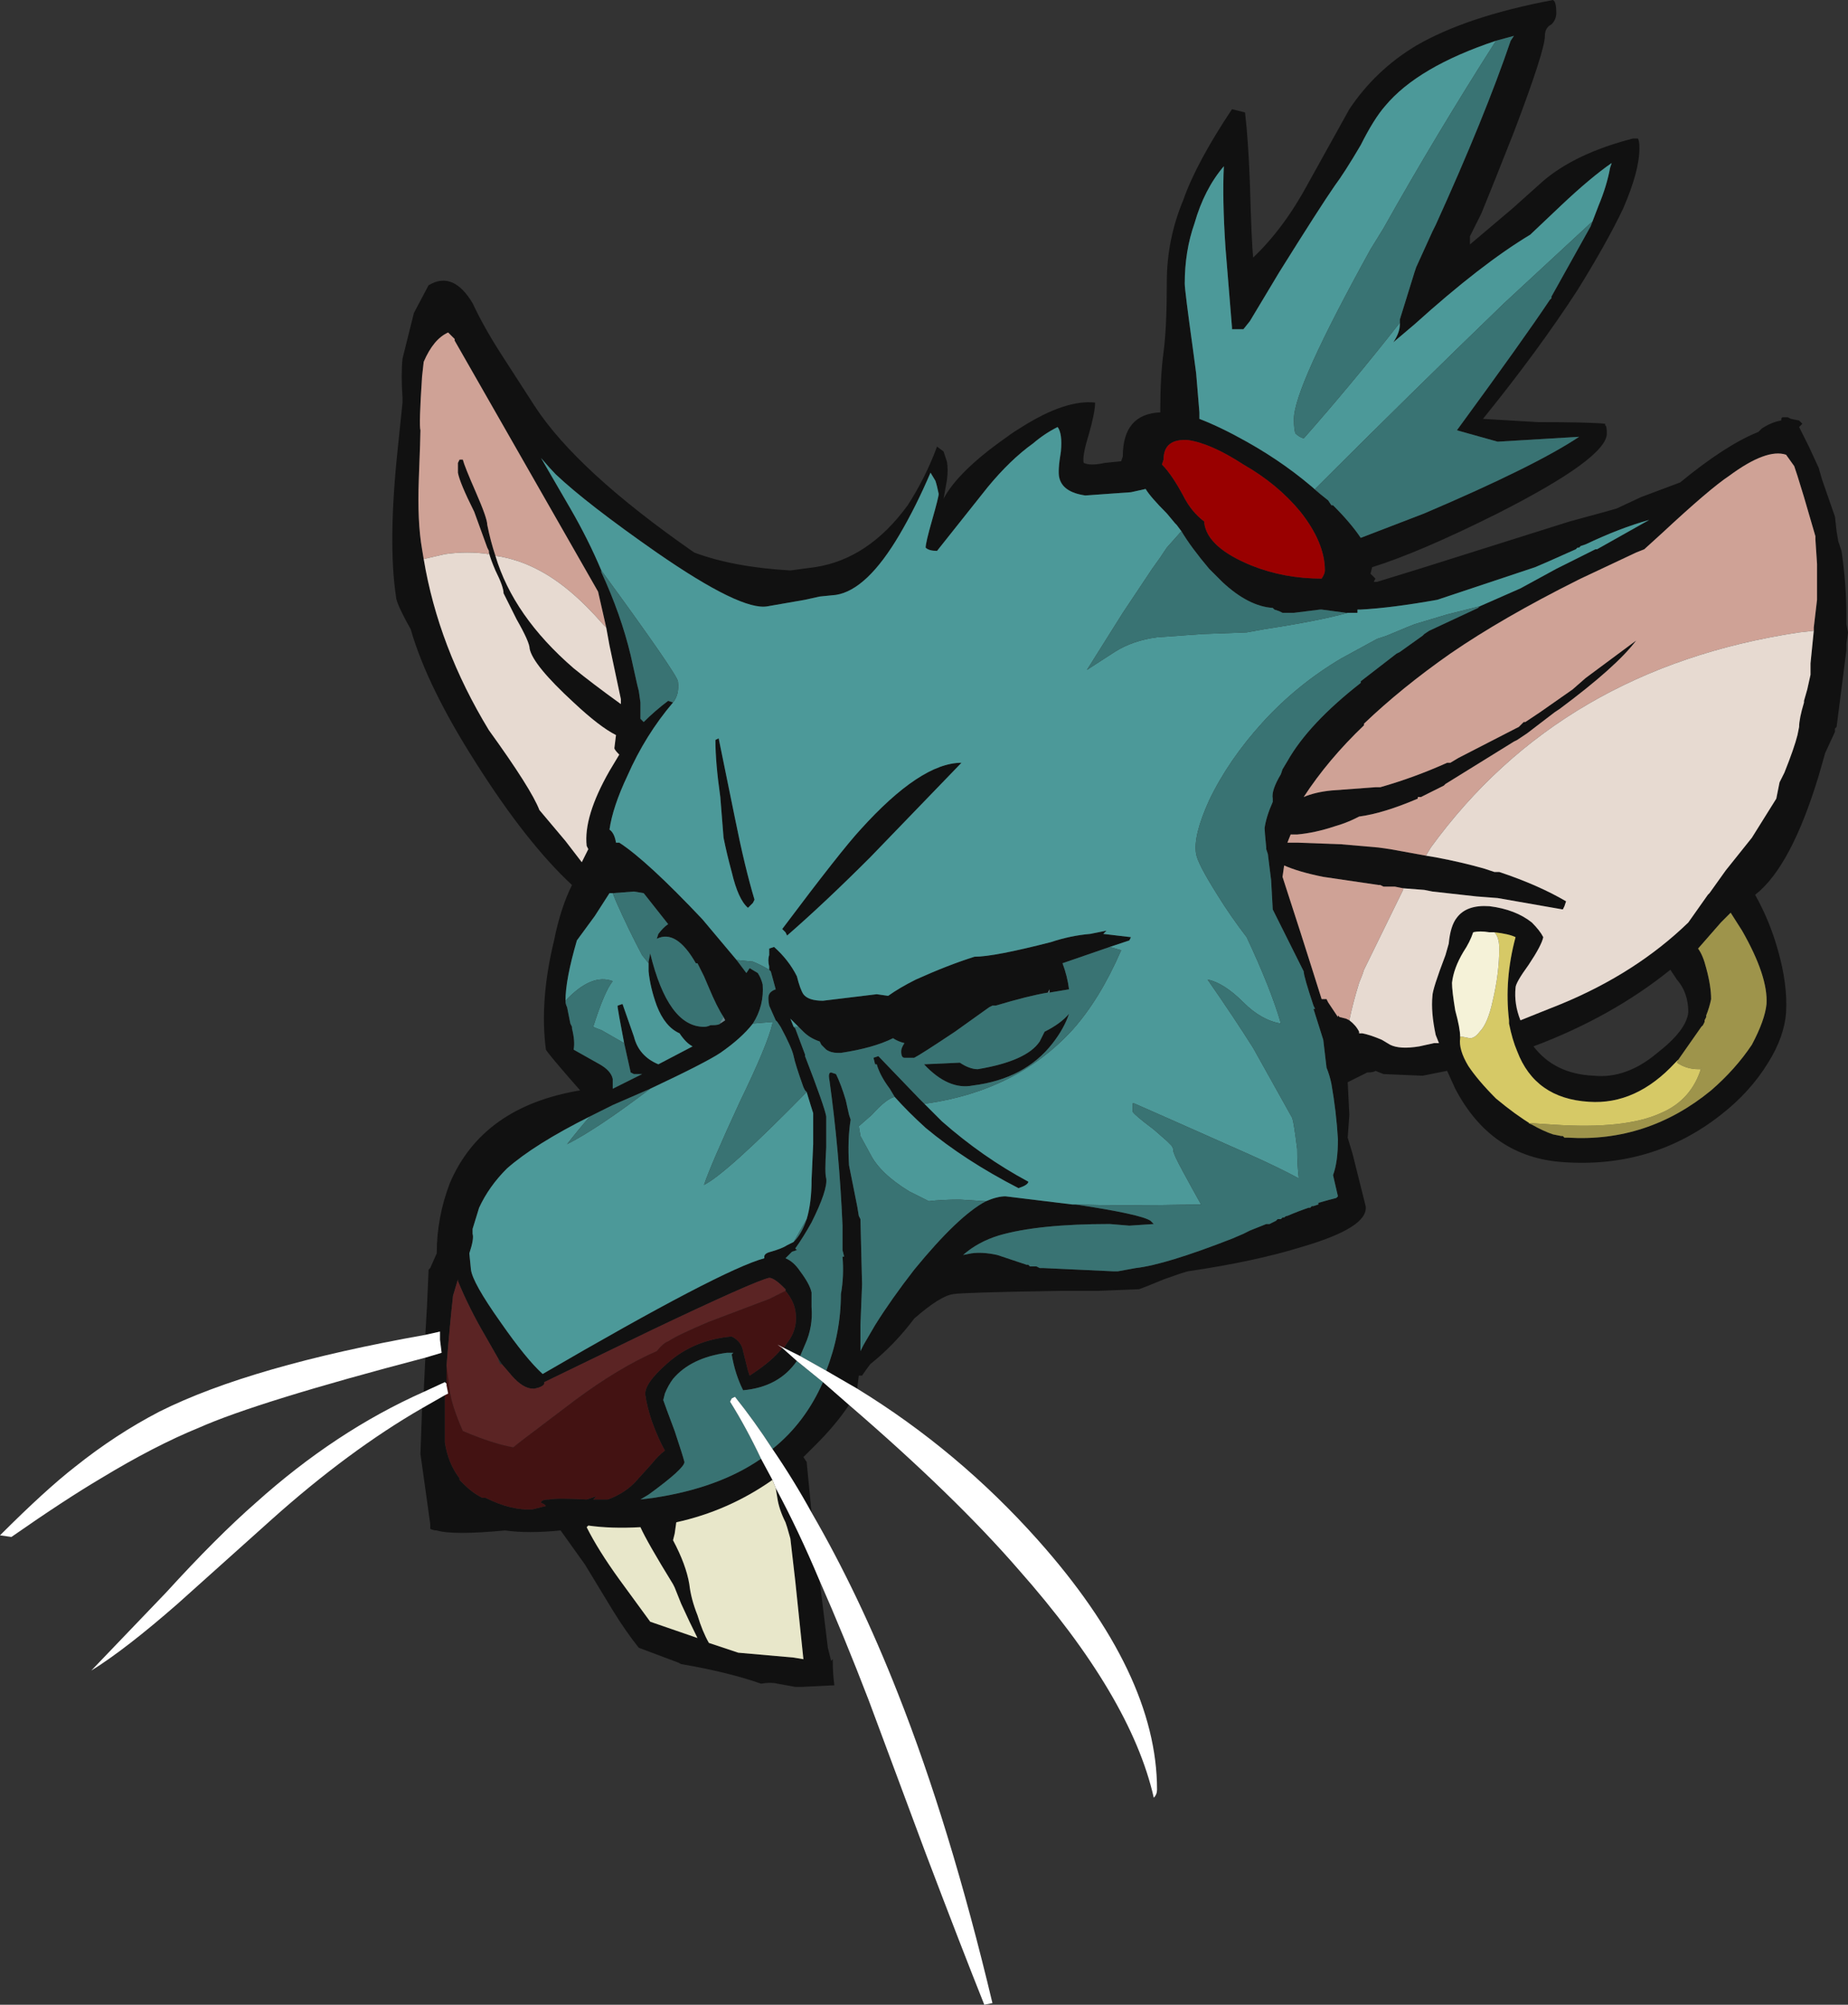 <?xml version="1.0" encoding="UTF-8" standalone="no"?>
<svg xmlns:ffdec="https://www.free-decompiler.com/flash" xmlns:xlink="http://www.w3.org/1999/xlink" ffdec:objectType="shape" height="61.5px" width="56.7px" xmlns="http://www.w3.org/2000/svg">
  <rect width="100%" height="100%" fill="#333333" stroke="none"/>
  <g transform="matrix(1.0, 0.0, 0.0, 1.0, -0.5, 20.7)">
    <path d="M13.55 20.25 L13.6 19.4 13.65 18.25 13.7 18.2 13.9 17.75 Q13.9 16.65 14.3 15.6 15.3 13.25 18.3 12.75 L17.95 12.35 Q17.3 11.6 17.25 11.5 17.05 10.0 17.5 8.15 17.7 7.15 18.05 6.45 16.65 5.15 15.1 2.7 13.6 0.35 13.1 -1.4 12.65 -2.2 12.65 -2.4 12.4 -4.05 12.7 -6.9 L12.85 -8.35 12.85 -8.5 Q12.8 -9.2 12.85 -9.7 L13.2 -11.1 13.65 -11.95 Q14.4 -12.4 15.0 -11.4 15.35 -10.65 15.9 -9.8 L16.9 -8.25 Q18.2 -6.25 21.8 -3.75 23.0 -3.3 24.75 -3.2 L25.5 -3.3 Q27.15 -3.55 28.35 -5.2 28.9 -6.05 29.25 -7.0 L29.45 -6.85 29.55 -6.55 Q29.6 -6.3 29.55 -5.95 L29.45 -5.4 Q29.9 -6.25 31.4 -7.3 31.6 -7.45 31.85 -7.6 33.2 -8.45 34.1 -8.35 34.1 -8.05 33.9 -7.35 33.7 -6.7 33.75 -6.5 33.95 -6.4 34.4 -6.5 L34.9 -6.55 34.95 -6.7 Q34.95 -8.0 36.1 -8.05 L36.1 -8.15 Q36.1 -9.15 36.2 -9.9 36.3 -10.65 36.3 -12.05 36.3 -13.35 36.8 -14.55 37.2 -15.7 38.3 -17.35 L38.7 -17.25 Q38.8 -16.4 38.85 -15.05 38.9 -13.25 38.95 -12.8 39.9 -13.7 40.65 -15.1 L41.9 -17.35 Q42.7 -18.55 43.95 -19.3 45.5 -20.2 48.15 -20.7 L48.2 -20.65 Q48.25 -20.55 48.25 -20.3 48.25 -20.1 48.1 -19.95 47.9 -19.85 47.9 -19.6 47.9 -19.15 46.95 -16.65 46.3 -15.0 45.95 -14.15 L45.6 -13.45 45.6 -13.2 46.9 -14.3 47.85 -15.15 Q48.85 -16.0 50.6 -16.45 L50.75 -16.45 Q50.8 -16.4 50.8 -16.15 50.8 -15.45 50.3 -14.3 49.8 -13.25 48.9 -11.8 47.7 -9.95 46.0 -7.85 L47.7 -7.75 Q49.3 -7.75 49.75 -7.7 L49.75 -7.65 Q49.8 -7.65 49.8 -7.4 49.8 -6.65 46.45 -4.95 44.05 -3.75 42.6 -3.3 L42.55 -3.1 42.7 -2.95 42.65 -2.85 42.75 -2.85 44.05 -3.25 48.65 -4.7 49.75 -5.0 50.1 -5.1 50.85 -5.45 52.05 -5.9 Q53.45 -7.05 54.45 -7.45 L54.55 -7.55 Q54.85 -7.75 55.15 -7.8 55.15 -7.9 55.2 -7.9 L55.35 -7.9 55.45 -7.85 55.7 -7.8 55.8 -7.7 55.7 -7.6 56.0 -7.0 56.3 -6.35 56.4 -6.0 56.8 -4.85 56.85 -4.4 56.9 -4.1 57.0 -3.8 Q57.15 -2.8 57.15 -1.8 L57.15 -1.55 57.2 -1.3 57.15 -0.95 57.15 -0.75 56.85 1.6 56.8 1.65 56.8 1.75 56.5 2.4 56.3 3.1 Q55.45 5.9 54.35 6.75 54.8 7.55 55.05 8.45 55.35 9.5 55.3 10.35 55.25 11.1 54.75 11.9 54.2 12.8 53.3 13.5 51.2 15.15 48.45 14.95 46.25 14.8 45.15 12.7 L44.9 12.15 44.15 12.3 42.95 12.25 42.7 12.15 Q42.65 12.2 42.45 12.2 L41.85 12.5 41.9 13.5 41.85 14.2 42.0 14.7 42.4 16.3 Q42.5 16.95 40.45 17.55 39.0 18.0 36.95 18.3 36.75 18.35 36.2 18.55 35.6 18.8 35.45 18.85 L34.2 18.9 33.0 18.9 Q30.0 18.95 29.75 19.0 29.35 19.05 28.55 19.75 27.95 20.55 27.2 21.15 27.05 21.35 26.95 21.5 L26.85 21.5 26.8 21.9 25.85 21.35 Q26.3 20.2 26.3 19.0 26.4 18.45 26.35 17.85 L26.4 17.85 26.35 17.65 26.35 16.9 Q26.25 14.6 25.95 12.45 25.9 12.2 26.0 12.2 L26.15 12.25 Q26.3 12.55 26.45 13.05 L26.55 13.5 26.6 13.65 Q26.5 14.25 26.55 15.05 L26.8 16.3 26.85 16.6 26.9 16.7 26.95 18.7 26.9 19.95 26.9 20.75 27.0 20.55 27.35 19.95 Q27.85 19.15 28.55 18.25 29.9 16.6 30.75 16.15 31.1 16.0 31.35 16.0 L33.4 16.25 33.5 16.25 Q35.5 16.55 35.8 16.75 L35.9 16.85 35.15 16.9 34.55 16.85 Q32.35 16.85 31.15 17.2 30.5 17.4 30.05 17.8 L30.3 17.75 Q30.65 17.7 31.1 17.8 L32.0 18.1 32.05 18.1 32.1 18.15 32.3 18.15 32.4 18.2 32.5 18.2 34.65 18.3 34.75 18.3 34.8 18.3 35.35 18.2 Q36.25 18.1 38.3 17.3 L38.65 17.15 Q38.75 17.1 38.85 17.05 39.1 16.95 39.35 16.85 L39.45 16.85 39.65 16.75 39.7 16.7 39.8 16.7 39.85 16.65 39.9 16.65 Q39.95 16.6 40.0 16.6 40.35 16.45 40.65 16.35 L40.7 16.35 40.75 16.3 40.8 16.3 40.95 16.25 40.95 16.2 Q41.3 16.1 41.5 16.05 L41.55 16.0 41.4 15.35 Q41.55 14.95 41.55 14.25 41.5 13.4 41.35 12.55 41.3 12.3 41.2 12.05 L41.1 11.2 40.8 10.25 40.85 10.25 40.8 10.15 Q40.5 9.25 40.5 9.1 L39.55 7.2 39.5 6.3 39.4 5.5 39.35 5.35 39.35 5.3 Q39.3 4.8 39.3 4.7 39.35 4.35 39.55 3.9 L39.55 3.8 Q39.5 3.55 39.8 3.05 L39.85 2.9 40.0 2.65 Q40.65 1.5 42.25 0.25 L42.25 0.2 43.35 -0.65 43.45 -0.7 44.15 -1.2 44.2 -1.25 44.35 -1.35 45.85 -2.05 45.9 -2.1 47.15 -2.65 48.25 -3.25 49.45 -3.85 49.5 -3.85 51.1 -4.75 Q50.2 -4.5 49.15 -4.0 L49.0 -3.95 48.95 -3.9 48.9 -3.9 48.85 -3.85 47.95 -3.45 47.6 -3.3 44.6 -2.3 Q43.2 -2.05 42.25 -2.0 L42.15 -2.0 42.15 -1.9 41.85 -1.9 41.8 -1.9 41.05 -2.0 41.0 -2.0 40.2 -1.9 39.85 -1.9 39.75 -1.95 39.6 -2.0 39.55 -2.05 Q38.8 -2.1 38.0 -2.85 L37.6 -3.25 Q37.05 -3.9 36.75 -4.4 L36.6 -4.6 36.55 -4.65 36.3 -4.95 Q35.8 -5.45 35.65 -5.7 L35.2 -5.6 33.8 -5.5 Q33.1 -5.6 33.0 -6.05 32.95 -6.25 33.05 -6.85 33.1 -7.4 32.95 -7.6 32.55 -7.4 32.2 -7.1 31.5 -6.6 30.8 -5.75 L29.25 -3.8 Q29.0 -3.8 28.9 -3.9 28.9 -4.05 29.1 -4.75 29.3 -5.45 29.3 -5.55 29.25 -5.8 29.2 -5.95 L29.05 -6.2 Q28.6 -5.15 28.1 -4.3 27.1 -2.6 26.15 -2.45 L25.65 -2.4 25.2 -2.3 24.05 -2.1 Q23.25 -1.95 20.65 -3.75 18.5 -5.25 17.55 -6.15 17.4 -6.3 17.1 -6.65 L18.0 -5.1 Q18.55 -4.15 18.95 -3.2 L18.95 -3.15 Q19.55 -1.85 19.85 -0.6 L20.05 0.3 20.1 0.5 20.15 0.85 20.15 1.35 20.25 1.45 Q20.6 1.1 21.0 0.8 L21.15 0.85 Q20.3 1.85 19.75 3.1 19.3 4.05 19.2 4.75 19.35 4.85 19.4 5.15 L19.5 5.15 Q20.35 5.7 22.05 7.5 L23.1 8.75 23.4 9.15 23.5 9.0 23.75 9.15 Q23.85 9.3 23.9 9.5 23.95 10.15 23.6 10.7 23.25 11.15 22.6 11.6 22.15 11.9 20.45 12.7 L19.3 13.2 18.6 13.55 Q16.9 14.4 16.05 15.15 15.5 15.7 15.2 16.35 L15.0 17.0 15.0 17.15 Q15.05 17.3 14.9 17.75 L14.95 18.25 Q15.0 18.65 15.85 19.85 16.65 21.0 17.15 21.45 22.65 18.25 23.95 17.9 L23.95 17.85 Q23.95 17.75 24.15 17.7 24.5 17.6 24.65 17.5 L24.85 17.4 Q25.1 17.15 25.25 16.7 25.4 16.2 25.4 15.5 L25.45 14.4 Q25.45 13.7 25.45 13.45 25.4 13.3 25.25 12.8 L25.2 12.75 25.15 12.65 Q24.9 11.95 24.85 11.7 24.8 11.45 24.45 10.8 L24.35 10.65 24.3 10.6 24.1 10.15 Q24.05 9.9 24.1 9.8 24.15 9.7 24.3 9.65 L24.15 9.1 24.1 9.05 24.1 8.95 Q24.05 8.75 24.1 8.6 L24.1 8.4 24.25 8.35 Q24.7 8.75 24.95 9.25 25.05 9.65 25.15 9.8 25.3 10.0 25.75 10.0 L27.4 9.8 27.75 9.85 Q28.1 9.6 28.6 9.35 29.6 8.9 30.4 8.65 31.0 8.65 32.75 8.2 33.35 8.0 33.95 7.95 L34.45 7.85 34.35 7.95 35.2 8.05 35.15 8.15 34.55 8.35 33.1 8.85 Q33.25 9.25 33.3 9.65 L32.7 9.75 32.7 9.65 32.65 9.75 Q32.05 9.85 31.05 10.15 L30.95 10.15 30.85 10.2 29.8 10.95 Q28.75 11.65 28.55 11.75 L28.25 11.75 Q28.15 11.75 28.15 11.55 28.15 11.45 28.25 11.3 28.05 11.25 27.9 11.15 27.3 11.45 26.3 11.6 L26.2 11.6 Q26.0 11.6 25.85 11.5 L25.7 11.35 25.65 11.25 Q25.35 11.15 25.15 10.95 L25.0 10.8 24.75 10.55 24.85 10.8 24.9 10.85 25.2 11.65 25.2 11.7 Q25.8 13.25 25.85 13.55 L25.85 14.5 Q25.8 15.3 25.85 15.45 25.9 15.8 25.4 16.8 25.15 17.25 24.9 17.6 L24.95 17.65 24.8 17.7 24.6 17.9 Q24.85 18.0 25.05 18.3 25.35 18.7 25.4 18.95 L25.4 19.4 Q25.45 20.0 25.2 20.55 L25.05 20.9 24.55 20.65 24.65 20.5 Q25.0 20.05 24.9 19.5 24.85 19.2 24.6 18.9 L24.6 18.85 24.55 18.8 Q24.25 18.5 24.1 18.5 23.65 18.6 20.5 20.1 L17.2 21.7 17.2 21.75 Q17.15 21.85 16.9 21.9 L16.85 21.9 Q16.55 21.9 16.2 21.5 L15.9 21.15 15.8 21.0 15.4 20.3 Q14.9 19.45 14.55 18.6 L14.55 18.55 14.4 19.05 Q14.3 19.95 14.2 21.2 L14.2 21.75 14.15 21.7 13.5 22.0 13.55 20.95 14.05 20.8 14.0 20.4 14.0 20.15 13.55 20.25 M26.55 22.4 Q26.15 23.0 25.55 23.6 L25.15 24.0 25.25 24.15 25.4 25.7 Q24.85 24.7 24.2 23.75 25.2 22.95 25.75 21.7 L26.55 22.4 M25.65 27.8 L25.9 29.85 26.0 30.25 26.05 30.2 Q26.05 30.65 26.1 31.0 L25.1 31.05 24.9 31.05 24.35 30.95 Q24.15 30.9 23.85 30.95 22.85 30.6 21.4 30.35 L21.3 30.3 20.1 29.85 Q19.7 29.35 19.3 28.7 L18.45 27.3 Q17.95 26.6 17.7 26.25 16.7 26.35 16.0 26.25 14.4 26.4 13.9 26.25 13.8 26.25 13.7 26.2 L13.7 26.05 13.4 23.9 13.45 22.5 Q13.8 22.3 14.15 22.1 L14.15 23.55 Q14.25 24.2 14.6 24.65 L14.6 24.7 14.75 24.85 Q15.0 25.1 15.3 25.25 L15.4 25.25 Q16.2 25.65 16.85 25.6 L17.25 25.5 17.2 25.45 17.1 25.4 Q17.1 25.3 17.35 25.3 17.6 25.25 18.5 25.3 L18.8 25.2 Q18.75 25.25 18.7 25.3 L19.15 25.3 Q19.7 25.1 20.05 24.7 L20.5 24.2 Q20.7 23.95 20.9 23.8 20.7 23.45 20.5 22.9 20.35 22.45 20.3 22.1 20.25 21.75 21.0 21.1 21.8 20.4 22.95 20.3 23.25 20.45 23.3 20.75 L23.45 21.35 23.5 21.5 Q24.2 21.05 24.5 20.65 L24.95 21.05 Q24.4 21.85 23.3 21.95 23.05 21.45 22.95 20.85 L23.0 20.8 22.8 20.8 Q21.7 20.95 21.15 21.6 21.0 21.8 20.9 22.05 L20.85 22.25 Q20.9 22.4 21.2 23.2 21.45 23.95 21.5 24.15 21.5 24.35 20.4 25.15 L20.15 25.3 20.55 25.25 Q22.55 24.95 23.85 24.05 L24.2 24.7 Q22.85 25.65 21.25 26.0 L21.2 26.35 21.15 26.55 Q21.55 27.3 21.65 27.9 21.7 28.35 21.9 28.85 22.05 29.35 22.25 29.7 L23.15 30.0 24.85 30.15 25.15 30.2 24.9 27.8 24.75 26.5 24.65 26.15 24.6 26.0 Q24.4 25.6 24.35 25.25 L24.3 24.95 Q25.0 26.25 25.65 27.8 M19.1 -1.45 L18.85 -2.55 14.45 -10.25 14.45 -10.3 14.25 -10.5 Q13.8 -10.3 13.5 -9.6 L13.45 -9.15 Q13.35 -7.65 13.4 -7.5 13.4 -7.3 13.35 -6.0 13.3 -4.7 13.45 -3.85 L13.5 -3.55 Q13.95 -0.85 15.5 1.7 16.8 3.5 17.05 4.15 L17.85 5.1 18.35 5.75 18.55 5.35 18.5 5.25 Q18.4 4.35 19.2 2.95 L19.5 2.45 Q19.35 2.3 19.35 2.25 L19.4 1.85 Q18.9 1.6 18.1 0.85 16.85 -0.3 16.75 -0.8 16.75 -1.0 16.35 -1.7 16.0 -2.4 15.95 -2.5 15.95 -2.7 15.7 -3.2 15.55 -3.55 15.5 -3.75 L15.5 -3.8 15.45 -3.9 15.05 -5.0 Q14.6 -5.9 14.55 -6.2 L14.55 -6.5 14.6 -6.6 14.7 -6.6 Q14.75 -6.4 15.1 -5.6 15.45 -4.8 15.45 -4.6 15.55 -4.1 15.7 -3.65 16.25 -1.8 18.1 -0.2 18.65 0.25 19.55 0.9 L19.55 0.75 19.2 -0.9 19.1 -1.45 M46.4 -19.45 Q44.0 -18.65 43.0 -17.45 42.65 -17.05 42.25 -16.25 41.75 -15.4 41.45 -15.0 41.0 -14.35 39.75 -12.35 L38.85 -10.85 38.65 -10.6 38.3 -10.6 38.3 -10.65 38.1 -13.1 Q38.0 -14.6 38.05 -15.6 37.45 -14.9 37.15 -13.85 36.85 -13.0 36.85 -12.0 36.85 -11.8 37.1 -10.0 L37.2 -9.25 37.3 -8.05 37.3 -7.85 Q37.95 -7.6 38.75 -7.15 40.0 -6.45 41.0 -5.55 L41.25 -5.35 41.35 -5.2 41.4 -5.2 Q41.95 -4.65 42.25 -4.2 L44.2 -4.95 Q47.6 -6.4 48.95 -7.3 L46.45 -7.15 45.2 -7.5 Q47.25 -10.3 48.05 -11.5 L48.1 -11.55 48.1 -11.6 49.3 -13.75 49.55 -14.4 Q49.8 -15.0 49.9 -15.55 L49.95 -15.7 Q49.3 -15.25 48.4 -14.4 L47.45 -13.5 Q45.95 -12.6 43.9 -10.75 L43.25 -10.2 Q43.45 -10.5 43.45 -10.75 L43.45 -10.9 43.9 -12.35 43.95 -12.5 44.45 -13.6 44.55 -13.8 Q46.05 -17.1 46.85 -19.45 L46.95 -19.6 46.4 -19.45 M33.75 -5.1 L33.75 -5.1 M38.65 -6.45 Q37.65 -7.1 36.95 -7.2 36.2 -7.25 36.2 -6.6 L36.15 -6.45 Q36.45 -6.15 36.8 -5.5 37.05 -5.0 37.45 -4.7 L37.45 -4.65 Q37.55 -3.9 38.9 -3.35 39.9 -2.95 41.05 -2.95 41.15 -3.1 41.15 -3.2 41.15 -4.05 40.4 -5.0 39.7 -5.85 38.65 -6.45 M56.15 -1.35 L56.15 -1.45 56.25 -2.3 56.25 -3.4 56.2 -4.15 56.2 -4.25 55.85 -5.45 55.65 -6.1 55.55 -6.4 55.3 -6.75 Q54.7 -6.95 53.55 -6.1 52.95 -5.7 51.5 -4.35 L50.95 -3.85 50.7 -3.75 49.0 -2.95 48.9 -2.9 Q46.6 -1.75 45.0 -0.65 43.5 0.4 42.35 1.5 L42.35 1.55 Q41.25 2.6 40.5 3.75 40.85 3.6 41.35 3.55 L42.7 3.45 42.85 3.45 Q43.9 3.15 44.9 2.7 L45.0 2.7 45.25 2.55 47.0 1.65 47.1 1.6 47.25 1.45 47.3 1.45 47.75 1.15 48.75 0.45 49.15 0.1 50.7 -1.05 Q50.1 -0.25 48.35 1.05 L48.2 1.15 47.35 1.8 47.05 2.0 46.95 2.05 44.85 3.35 44.8 3.4 44.1 3.75 44.0 3.75 44.0 3.8 Q42.95 4.25 42.2 4.35 L42.1 4.4 Q41.8 4.55 41.45 4.65 40.85 4.85 40.3 4.9 L40.1 4.9 40.0 5.15 40.3 5.15 41.65 5.2 42.8 5.3 43.15 5.35 44.25 5.55 44.55 5.6 Q45.35 5.75 46.05 5.95 L46.35 6.05 46.5 6.05 Q47.7 6.45 48.55 6.95 L48.5 7.1 48.45 7.2 46.45 6.85 45.8 6.8 44.45 6.65 44.2 6.6 43.55 6.55 43.3 6.5 42.95 6.5 42.85 6.45 42.8 6.45 41.1 6.2 Q40.35 6.05 39.9 5.85 L39.85 6.2 40.4 7.9 40.75 9.0 41.05 9.95 41.2 9.95 41.25 10.05 41.55 10.5 41.55 10.45 41.6 10.5 41.8 10.55 41.9 10.6 Q42.1 10.75 42.2 10.95 L42.2 11.0 42.3 11.0 Q42.55 11.05 42.9 11.2 L43.15 11.35 Q43.45 11.5 44.05 11.4 L44.5 11.3 44.65 11.3 44.55 11.05 Q44.4 10.35 44.45 9.85 44.45 9.65 44.85 8.6 L44.95 8.25 Q45.0 7.7 45.2 7.45 45.5 7.05 46.2 7.1 47.0 7.2 47.5 7.6 47.75 7.85 47.85 8.05 47.8 8.3 47.4 8.9 47.0 9.45 47.0 9.6 46.95 10.1 47.15 10.6 L48.4 10.1 Q50.7 9.15 52.3 7.6 L52.9 6.75 52.95 6.7 53.45 6.0 54.25 5.0 55.0 3.8 55.1 3.3 55.25 3.0 Q55.55 2.25 55.65 1.85 L55.7 1.6 Q55.7 1.35 55.85 0.85 L55.85 0.8 55.95 0.45 56.05 0.0 56.05 -0.35 56.15 -1.35 M51.75 9.05 Q49.95 10.5 47.55 11.4 48.2 12.25 49.4 12.3 50.4 12.4 51.35 11.6 52.25 10.9 52.3 10.35 52.3 9.75 51.95 9.35 L51.75 9.05 M45.3 11.1 L45.3 11.15 Q45.25 11.5 45.55 12.0 45.85 12.45 46.4 13.0 47.0 13.5 47.5 13.8 47.85 14.0 48.15 14.1 L48.4 14.15 48.45 14.15 48.5 14.2 48.6 14.2 Q51.05 14.35 53.0 12.75 53.75 12.1 54.25 11.35 54.65 10.6 54.7 10.1 54.75 9.25 53.95 7.85 L53.6 7.3 53.3 7.6 Q52.95 8.0 52.6 8.4 52.75 8.6 52.85 9.0 53.0 9.55 53.0 9.95 52.95 10.2 52.85 10.45 L52.85 10.5 52.8 10.6 52.8 10.65 52.75 10.75 52.7 10.8 52.0 11.8 51.9 11.9 Q50.7 13.2 49.25 13.1 47.6 13.0 47.05 11.55 46.9 11.2 46.8 10.7 L46.8 10.6 Q46.65 9.35 47.0 8.05 46.8 7.95 46.35 7.9 L46.2 7.9 Q45.9 7.85 45.7 7.9 45.6 8.2 45.4 8.5 45.1 9.0 45.05 9.45 45.05 9.7 45.15 10.3 45.3 10.85 45.3 11.1 M23.6 7.0 L23.45 7.15 Q23.15 6.9 22.95 6.05 22.8 5.5 22.7 5.0 L22.6 3.75 Q22.45 2.7 22.45 2.0 L22.55 1.95 23.05 4.4 Q23.35 5.9 23.65 6.9 L23.6 7.0 M24.6 7.9 L24.5 7.8 Q26.3 5.4 26.9 4.75 28.75 2.7 30.0 2.7 L27.2 5.6 Q25.8 7.0 24.65 8.0 L24.6 7.9 M27.95 12.95 L27.8 12.7 Q27.5 12.3 27.4 11.95 L27.35 11.95 27.3 11.75 27.45 11.7 28.7 13.0 28.85 13.15 29.4 13.7 Q30.65 14.8 32.05 15.55 32.05 15.65 31.75 15.75 30.1 14.9 28.9 13.9 28.35 13.4 27.95 12.95 M28.85 11.95 L29.95 11.9 Q30.25 12.1 30.5 12.1 32.0 11.85 32.4 11.25 L32.55 10.95 Q33.05 10.7 33.3 10.4 33.15 10.85 32.8 11.3 31.95 12.4 30.35 12.6 29.6 12.75 28.85 11.95 M19.3 6.7 L19.2 6.7 18.75 7.4 18.2 8.15 Q17.85 9.35 17.85 10.0 17.85 10.1 17.9 10.2 L18.0 10.7 18.05 10.8 18.05 10.85 Q18.15 11.25 18.1 11.5 L18.9 11.95 Q19.25 12.15 19.3 12.4 L19.3 12.7 20.2 12.25 19.95 12.25 19.85 12.2 19.65 11.3 19.5 10.5 19.45 10.2 19.45 10.15 19.6 10.1 19.95 11.1 Q20.1 11.7 20.7 11.95 L21.75 11.4 Q21.55 11.3 21.35 11.0 20.9 10.8 20.65 10.15 20.45 9.6 20.4 9.1 L20.4 8.85 20.4 8.8 20.45 8.55 Q21.0 10.8 22.1 10.8 22.2 10.8 22.3 10.75 L22.35 10.75 Q22.55 10.75 22.6 10.7 L22.75 10.6 22.7 10.5 Q22.5 10.2 22.25 9.6 L22.1 9.25 21.9 8.85 21.85 8.85 Q21.25 7.8 20.65 8.1 L20.7 7.95 Q20.85 7.75 21.0 7.65 L20.25 6.7 19.95 6.65 19.3 6.7 M18.5 26.15 Q18.85 26.85 19.5 27.75 L20.45 29.05 21.9 29.55 Q21.65 29.05 21.4 28.5 L21.2 28.0 21.15 27.9 Q20.35 26.6 20.15 26.15 19.25 26.2 18.55 26.1 L18.5 26.15 M26.25 32.05 L26.25 32.05" fill="#111111" fill-rule="evenodd" stroke="none"/>
    <path d="M24.85 10.8 L24.75 10.55 25.0 10.8 24.85 10.8 M34.55 8.35 L35.15 8.15 35.2 8.05 34.35 7.95 34.45 7.85 33.95 7.95 Q33.35 8.0 32.75 8.2 31.0 8.65 30.4 8.65 29.6 8.9 28.6 9.35 28.1 9.6 27.75 9.85 L27.4 9.8 25.75 10.0 Q25.3 10.0 25.15 9.8 25.05 9.65 24.95 9.25 24.7 8.75 24.25 8.35 L24.1 8.4 24.1 8.6 Q24.05 8.75 24.1 8.95 L24.1 9.05 Q23.85 8.9 23.6 8.8 L23.1 8.75 22.05 7.5 Q20.35 5.7 19.5 5.15 L19.4 5.15 Q19.35 4.85 19.2 4.75 19.3 4.05 19.75 3.1 20.3 1.85 21.15 0.85 21.35 0.6 21.3 0.2 21.25 -0.05 18.95 -3.2 18.55 -4.15 18.0 -5.1 L17.1 -6.65 Q17.4 -6.3 17.55 -6.15 18.5 -5.25 20.65 -3.75 23.25 -1.95 24.05 -2.1 L25.2 -2.3 25.65 -2.4 26.15 -2.45 Q27.1 -2.6 28.1 -4.3 28.6 -5.15 29.05 -6.2 L29.2 -5.95 Q29.25 -5.8 29.3 -5.55 29.3 -5.45 29.1 -4.75 28.9 -4.05 28.9 -3.9 29.0 -3.8 29.25 -3.8 L30.8 -5.75 Q31.5 -6.6 32.2 -7.1 32.55 -7.4 32.95 -7.6 33.1 -7.4 33.05 -6.85 32.95 -6.25 33.0 -6.05 33.1 -5.6 33.8 -5.5 L35.2 -5.6 35.65 -5.7 Q35.8 -5.45 36.3 -4.95 L36.55 -4.65 36.6 -4.6 36.75 -4.4 36.7 -4.35 36.3 -3.9 36.1 -3.6 35.85 -3.25 Q35.45 -2.65 34.95 -1.9 L33.85 -0.15 34.7 -0.7 Q35.25 -1.05 36.0 -1.15 L37.4 -1.25 38.75 -1.3 39.3 -1.4 Q40.95 -1.65 41.85 -1.9 L42.15 -1.9 42.15 -2.0 42.25 -2.0 Q43.2 -2.05 44.6 -2.3 L47.6 -3.3 47.95 -3.45 48.85 -3.85 48.9 -3.9 48.95 -3.9 49.0 -3.95 49.15 -4.0 Q50.2 -4.5 51.1 -4.75 L49.5 -3.85 49.45 -3.85 48.25 -3.25 47.15 -2.65 45.9 -2.1 44.9 -1.85 Q44.4 -1.7 43.9 -1.55 L43.65 -1.45 43.05 -1.2 42.75 -1.1 Q42.2 -0.8 41.65 -0.5 40.3 0.3 39.25 1.45 38.2 2.6 37.6 3.85 37.1 4.95 37.2 5.5 37.25 5.8 37.85 6.75 38.25 7.4 38.75 8.05 39.5 9.65 39.8 10.7 39.2 10.6 38.65 10.05 38.05 9.45 37.55 9.35 38.35 10.5 38.95 11.45 39.45 12.35 40.15 13.6 40.2 13.75 40.3 14.55 40.3 15.05 40.35 15.45 39.7 15.1 38.8 14.7 35.65 13.3 35.3 13.15 L35.25 13.15 35.25 13.4 Q35.3 13.5 35.9 13.95 L36.3 14.3 36.45 14.45 36.5 14.55 36.5 14.6 Q36.5 14.7 36.8 15.25 L37.1 15.8 37.35 16.25 Q34.7 16.3 33.6 16.25 L33.5 16.25 33.4 16.25 31.35 16.0 Q31.1 16.0 30.75 16.15 L29.95 16.1 Q29.4 16.1 29.0 16.15 L28.4 15.85 Q27.5 15.3 27.2 14.7 L26.9 14.15 26.85 13.85 27.25 13.5 Q27.7 13.0 27.95 12.95 28.35 13.4 28.9 13.9 30.1 14.9 31.75 15.75 32.05 15.65 32.05 15.55 30.65 14.8 29.4 13.7 L28.85 13.15 28.95 13.15 Q31.7 12.75 33.4 10.9 34.25 9.95 34.9 8.45 L34.55 8.35 M25.25 12.8 Q25.4 13.3 25.45 13.45 25.45 13.7 25.45 14.4 L25.4 15.5 Q25.4 16.2 25.25 16.7 L24.85 17.4 24.65 17.5 Q24.5 17.6 24.15 17.7 23.95 17.75 23.95 17.85 L23.95 17.9 Q22.65 18.25 17.15 21.45 16.65 21.0 15.85 19.85 15.0 18.65 14.95 18.25 L14.9 17.75 Q15.05 17.3 15.0 17.15 L15.0 17.0 15.2 16.35 Q15.5 15.7 16.05 15.15 16.9 14.4 18.6 13.55 18.25 13.95 17.9 14.4 18.8 13.95 20.45 12.7 22.15 11.9 22.6 11.6 23.25 11.15 23.6 10.7 L24.2 10.65 24.2 10.7 Q24.05 11.35 23.2 13.1 22.3 15.05 22.1 15.65 22.8 15.3 25.25 12.8 M34.75 18.3 L34.65 18.3 34.75 18.3 M41.0 -5.55 Q40.0 -6.45 38.75 -7.15 37.95 -7.6 37.3 -7.85 L37.3 -8.05 37.2 -9.25 37.1 -10.0 Q36.85 -11.8 36.85 -12.0 36.85 -13.0 37.15 -13.85 37.45 -14.9 38.05 -15.6 38.0 -14.6 38.1 -13.1 L38.3 -10.65 38.3 -10.6 38.65 -10.6 38.85 -10.85 39.75 -12.35 Q41.0 -14.35 41.45 -15.0 41.75 -15.4 42.25 -16.25 42.65 -17.05 43.0 -17.45 44.0 -18.65 46.4 -19.45 44.55 -16.55 42.95 -13.7 L42.55 -13.05 Q40.2 -8.8 40.2 -7.85 40.2 -7.5 40.25 -7.4 40.35 -7.3 40.5 -7.25 42.0 -8.95 43.45 -10.8 L43.45 -10.9 43.45 -10.75 Q43.45 -10.5 43.25 -10.2 L43.9 -10.75 Q45.95 -12.6 47.45 -13.5 L48.4 -14.4 Q49.3 -15.25 49.95 -15.7 L49.9 -15.55 Q49.8 -15.0 49.55 -14.4 L49.3 -13.75 49.35 -13.9 46.65 -11.4 Q43.75 -8.6 40.85 -5.7 L41.0 -5.55 M33.75 -5.1 L33.75 -5.1 M24.6 7.9 L24.65 8.0 Q25.8 7.0 27.2 5.6 L30.0 2.7 Q28.75 2.7 26.9 4.75 26.3 5.4 24.5 7.8 L24.6 7.9 M23.6 7.0 L23.65 6.9 Q23.35 5.9 23.05 4.4 L22.55 1.95 22.45 2.0 Q22.45 2.7 22.6 3.75 L22.7 5.0 Q22.8 5.5 22.95 6.05 23.15 6.9 23.45 7.15 L23.6 7.0 M17.85 10.0 Q17.85 9.35 18.2 8.15 L18.75 7.4 19.2 6.7 19.3 6.7 19.4 6.95 Q19.8 7.85 20.2 8.6 L20.4 8.85 20.4 9.1 Q20.45 9.6 20.65 10.15 20.9 10.8 21.35 11.0 21.55 11.3 21.75 11.4 L20.7 11.95 Q20.1 11.7 19.95 11.1 L19.6 10.1 19.45 10.15 19.45 10.2 19.5 10.5 19.65 11.3 Q19.3 11.1 18.95 10.9 18.8 10.85 18.7 10.8 19.05 9.7 19.3 9.4 18.65 9.15 17.85 10.0" fill="#4c9999" fill-rule="evenodd" stroke="none"/>
    <path d="M38.65 -6.45 Q39.7 -5.85 40.4 -5.0 41.15 -4.05 41.15 -3.2 41.15 -3.1 41.05 -2.95 39.9 -2.95 38.9 -3.35 37.55 -3.9 37.45 -4.65 L37.45 -4.7 Q37.05 -5.0 36.8 -5.5 36.45 -6.15 36.15 -6.45 L36.2 -6.6 Q36.2 -7.25 36.95 -7.2 37.65 -7.1 38.65 -6.45 M37.75 -2.9 L37.75 -2.9" fill="#990000" fill-rule="evenodd" stroke="none"/>
    <path d="M25.05 20.9 L25.2 20.55 Q25.45 20.0 25.4 19.4 L25.4 18.95 Q25.35 18.7 25.05 18.3 24.85 18.0 24.6 17.9 L24.8 17.7 24.95 17.65 24.9 17.6 Q25.15 17.25 25.4 16.8 25.9 15.8 25.85 15.45 25.8 15.3 25.85 14.5 L25.85 13.55 Q25.8 13.25 25.2 11.7 L25.2 11.65 24.9 10.85 24.85 10.8 25.0 10.8 25.15 10.95 Q25.35 11.15 25.65 11.25 L25.7 11.35 25.85 11.5 Q26.0 11.6 26.2 11.6 L26.3 11.6 Q27.3 11.45 27.9 11.15 28.05 11.25 28.25 11.3 28.15 11.45 28.15 11.55 28.15 11.75 28.25 11.75 L28.55 11.75 Q28.75 11.65 29.8 10.95 L30.85 10.2 30.95 10.15 31.05 10.15 Q32.05 9.85 32.65 9.75 L32.7 9.75 33.3 9.65 Q33.25 9.25 33.1 8.85 L34.55 8.35 34.9 8.45 Q34.25 9.95 33.4 10.9 31.7 12.75 28.95 13.15 L28.85 13.15 28.7 13.0 27.45 11.7 27.3 11.75 27.35 11.95 27.4 11.95 Q27.5 12.3 27.8 12.7 L27.95 12.95 Q27.7 13.0 27.25 13.5 L26.85 13.85 26.9 14.15 27.2 14.7 Q27.5 15.3 28.4 15.85 L29.0 16.15 Q29.4 16.1 29.95 16.1 L30.75 16.15 Q29.9 16.6 28.55 18.25 27.85 19.15 27.35 19.95 L27.0 20.55 26.9 20.75 26.9 19.95 26.95 18.7 26.9 16.7 26.85 16.6 26.8 16.3 26.55 15.05 Q26.5 14.25 26.6 13.65 L26.55 13.5 26.45 13.05 Q26.3 12.55 26.15 12.25 L26.0 12.2 Q25.9 12.2 25.95 12.45 26.25 14.6 26.35 16.9 L26.35 17.65 26.4 17.85 26.35 17.85 Q26.4 18.45 26.3 19.0 26.3 20.2 25.85 21.35 L25.05 20.9 M24.1 9.05 L24.15 9.1 24.3 9.65 Q24.15 9.7 24.1 9.8 24.05 9.9 24.1 10.15 L24.3 10.6 24.35 10.65 24.45 10.8 Q24.8 11.45 24.85 11.7 24.9 11.95 25.15 12.65 L25.2 12.75 25.25 12.8 Q22.8 15.3 22.1 15.65 22.3 15.05 23.2 13.1 24.05 11.35 24.2 10.7 L24.2 10.65 23.6 10.7 Q23.95 10.15 23.9 9.5 23.85 9.3 23.75 9.15 L23.5 9.0 23.4 9.15 23.1 8.75 23.6 8.8 Q23.85 8.9 24.1 9.05 M25.25 16.7 Q25.1 17.15 24.85 17.4 L25.25 16.7 M18.6 13.55 L19.3 13.2 20.45 12.7 Q18.8 13.95 17.9 14.4 18.25 13.95 18.6 13.55 M21.15 0.85 L21.0 0.8 Q20.6 1.1 20.25 1.45 L20.15 1.35 20.15 0.85 20.1 0.5 20.05 0.3 19.85 -0.6 Q19.55 -1.85 18.95 -3.15 L18.95 -3.2 Q21.25 -0.05 21.3 0.2 21.35 0.6 21.15 0.85 M36.75 -4.4 Q37.05 -3.9 37.6 -3.25 L38.0 -2.85 Q38.8 -2.1 39.55 -2.05 L39.6 -2.0 39.75 -1.95 39.85 -1.9 40.2 -1.9 41.0 -2.0 41.05 -2.0 41.8 -1.9 41.85 -1.9 Q40.95 -1.65 39.3 -1.4 L38.75 -1.3 37.4 -1.25 36.0 -1.15 Q35.25 -1.05 34.7 -0.7 L33.85 -0.15 34.95 -1.9 Q35.45 -2.65 35.85 -3.25 L36.1 -3.6 36.3 -3.9 36.7 -4.35 36.75 -4.4 M45.9 -2.1 L45.85 -2.05 44.35 -1.35 44.2 -1.25 44.15 -1.2 43.45 -0.7 43.35 -0.65 42.25 0.2 42.25 0.25 Q40.65 1.5 40.0 2.65 L39.85 2.9 39.8 3.05 Q39.5 3.55 39.55 3.8 L39.55 3.9 Q39.35 4.35 39.3 4.7 39.3 4.8 39.35 5.3 L39.35 5.35 39.4 5.5 39.5 6.3 39.55 7.2 40.5 9.1 Q40.5 9.25 40.8 10.15 L40.85 10.25 40.8 10.25 41.1 11.2 41.2 12.05 Q41.3 12.3 41.35 12.55 41.5 13.4 41.55 14.25 41.55 14.95 41.4 15.35 L41.55 16.0 41.5 16.05 Q41.3 16.1 40.95 16.2 L40.95 16.25 40.8 16.3 40.75 16.3 40.7 16.35 40.65 16.35 Q40.35 16.45 40.0 16.6 39.95 16.6 39.9 16.65 L39.85 16.65 39.8 16.7 39.7 16.7 39.65 16.75 39.45 16.85 39.35 16.85 Q39.1 16.95 38.85 17.05 38.75 17.1 38.65 17.15 L38.3 17.3 Q36.25 18.1 35.35 18.2 L34.8 18.3 34.75 18.3 34.65 18.3 32.5 18.2 32.4 18.2 32.3 18.15 32.1 18.15 32.05 18.1 32.0 18.1 31.1 17.8 Q30.65 17.7 30.3 17.75 L30.05 17.8 Q30.5 17.4 31.15 17.2 32.35 16.85 34.55 16.85 L35.15 16.9 35.9 16.85 35.8 16.75 Q35.5 16.55 33.5 16.25 L33.6 16.25 Q34.7 16.3 37.35 16.25 L37.1 15.8 36.8 15.25 Q36.5 14.7 36.5 14.6 L36.5 14.55 36.45 14.45 36.3 14.3 35.9 13.95 Q35.3 13.5 35.25 13.4 L35.25 13.15 35.3 13.15 Q35.65 13.3 38.8 14.7 39.7 15.1 40.35 15.45 40.3 15.05 40.3 14.55 40.2 13.75 40.15 13.6 39.45 12.35 38.95 11.45 38.35 10.5 37.55 9.35 38.05 9.45 38.65 10.05 39.2 10.6 39.8 10.7 39.5 9.65 38.75 8.05 38.25 7.4 37.85 6.75 37.25 5.8 37.2 5.5 37.1 4.95 37.6 3.85 38.2 2.6 39.25 1.45 40.3 0.3 41.65 -0.5 42.2 -0.8 42.75 -1.1 L43.05 -1.2 43.65 -1.45 43.9 -1.55 Q44.4 -1.7 44.9 -1.85 L45.9 -2.1 M41.0 -5.55 L40.85 -5.7 Q43.75 -8.6 46.65 -11.4 L49.35 -13.9 49.3 -13.75 48.1 -11.6 48.1 -11.55 48.05 -11.5 Q47.25 -10.3 45.2 -7.5 L46.45 -7.15 48.95 -7.3 Q47.6 -6.4 44.2 -4.95 L42.25 -4.2 Q41.95 -4.65 41.4 -5.2 L41.35 -5.2 41.25 -5.35 41.0 -5.55 M43.45 -10.9 L43.45 -10.8 Q42.0 -8.95 40.5 -7.25 40.35 -7.3 40.25 -7.4 40.2 -7.5 40.2 -7.85 40.2 -8.8 42.55 -13.05 L42.95 -13.7 Q44.55 -16.55 46.4 -19.45 L46.95 -19.6 46.85 -19.45 Q46.05 -17.1 44.55 -13.8 L44.45 -13.6 43.95 -12.5 43.9 -12.35 43.45 -10.9 M37.75 -2.9 L37.75 -2.9 M28.85 11.95 Q29.6 12.75 30.35 12.6 31.95 12.4 32.8 11.3 33.15 10.85 33.3 10.4 33.05 10.7 32.55 10.95 L32.4 11.25 Q32.0 11.85 30.5 12.1 30.25 12.1 29.95 11.9 L28.85 11.95 M25.75 21.7 Q25.2 22.95 24.2 23.75 23.65 22.9 23.05 22.15 L22.95 22.2 22.9 22.3 Q23.4 23.1 23.85 24.05 22.55 24.95 20.55 25.25 L20.15 25.3 20.4 25.15 Q21.5 24.35 21.5 24.15 21.45 23.95 21.2 23.2 20.9 22.4 20.85 22.25 L20.9 22.05 Q21.0 21.8 21.15 21.6 21.7 20.95 22.8 20.8 L23.0 20.8 22.95 20.85 Q23.05 21.45 23.3 21.95 24.4 21.85 24.95 21.05 L25.75 21.7 M17.85 10.0 Q18.65 9.15 19.3 9.4 19.05 9.7 18.7 10.8 18.8 10.85 18.95 10.9 19.3 11.1 19.65 11.3 L19.85 12.2 19.95 12.25 20.2 12.25 19.3 12.7 19.3 12.4 Q19.25 12.15 18.9 11.95 L18.1 11.5 Q18.15 11.25 18.05 10.85 L18.05 10.8 18.0 10.7 17.9 10.2 Q17.85 10.1 17.85 10.0 M20.4 8.85 L20.2 8.6 Q19.8 7.85 19.4 6.95 L19.3 6.7 19.95 6.65 20.25 6.7 21.0 7.65 Q20.85 7.75 20.7 7.95 L20.65 8.1 Q21.25 7.8 21.85 8.85 L21.9 8.85 22.1 9.25 22.25 9.6 Q22.5 10.2 22.7 10.5 L22.6 10.65 22.6 10.7 Q22.55 10.75 22.35 10.75 L22.3 10.75 Q22.2 10.8 22.1 10.8 21.0 10.8 20.45 8.55 L20.4 8.8 20.4 8.85" fill="#397373" fill-rule="evenodd" stroke="none"/>
    <path d="M47.5 13.8 L47.4 13.75 48.15 13.8 Q50.35 13.95 51.45 13.45 52.4 13.05 52.7 12.05 L52.7 12.1 52.6 12.1 Q52.25 12.1 51.95 11.9 L52.0 11.8 52.7 10.8 52.75 10.75 52.8 10.65 52.8 10.6 52.85 10.5 52.85 10.45 Q52.95 10.2 53.0 9.95 53.0 9.55 52.85 9.0 52.75 8.6 52.6 8.4 52.95 8.0 53.3 7.6 L53.6 7.3 53.95 7.85 Q54.75 9.25 54.7 10.1 54.65 10.6 54.25 11.35 53.75 12.1 53.0 12.75 51.05 14.35 48.6 14.2 L48.5 14.2 48.45 14.15 48.4 14.15 48.15 14.1 Q47.85 14.0 47.5 13.8" fill="#9e944b" fill-rule="evenodd" stroke="none"/>
    <path d="M45.3 11.1 L45.35 11.1 45.6 11.15 Q45.75 11.15 45.9 10.95 46.15 10.7 46.3 10.0 46.5 9.15 46.5 8.4 46.5 8.05 46.35 7.9 46.8 7.95 47.0 8.05 46.65 9.35 46.8 10.6 L46.8 10.7 Q46.9 11.2 47.05 11.55 47.6 13.0 49.25 13.1 50.7 13.2 51.9 11.9 L52.0 11.8 51.95 11.9 Q52.25 12.1 52.6 12.1 L52.7 12.1 52.7 12.05 Q52.4 13.05 51.45 13.45 50.35 13.95 48.15 13.8 L47.4 13.75 47.5 13.8 Q47.0 13.5 46.4 13.0 45.85 12.45 45.55 12.0 45.25 11.5 45.3 11.15 L45.3 11.1" fill="#d6c966" fill-rule="evenodd" stroke="none"/>
    <path d="M46.35 7.9 Q46.5 8.05 46.5 8.4 46.5 9.15 46.3 10.0 46.15 10.7 45.9 10.95 45.75 11.15 45.6 11.15 L45.35 11.1 45.3 11.1 Q45.3 10.85 45.15 10.3 45.05 9.7 45.05 9.45 45.1 9.0 45.4 8.5 45.6 8.2 45.7 7.9 45.9 7.85 46.2 7.9 L46.35 7.9" fill="#f5f2d8" fill-rule="evenodd" stroke="none"/>
    <path d="M13.5 -3.55 L13.45 -3.85 Q13.3 -4.7 13.35 -6.0 13.4 -7.3 13.4 -7.5 13.35 -7.65 13.45 -9.15 L13.5 -9.6 Q13.8 -10.3 14.25 -10.5 L14.45 -10.3 14.45 -10.25 18.85 -2.55 19.1 -1.45 19.0 -1.55 Q18.0 -2.7 17.05 -3.2 16.4 -3.55 15.7 -3.65 15.55 -4.1 15.45 -4.6 15.45 -4.8 15.1 -5.6 14.75 -6.4 14.7 -6.6 L14.6 -6.6 14.55 -6.5 14.55 -6.2 Q14.6 -5.9 15.05 -5.0 L15.45 -3.9 15.5 -3.8 15.5 -3.75 15.5 -3.7 Q14.85 -3.8 14.15 -3.7 L13.5 -3.55 M44.25 5.55 L43.15 5.35 42.8 5.3 41.65 5.2 40.3 5.15 40.0 5.15 40.1 4.9 40.3 4.9 Q40.85 4.85 41.45 4.65 41.8 4.55 42.1 4.4 L42.2 4.35 Q42.95 4.25 44.0 3.8 L44.0 3.75 44.1 3.75 44.8 3.4 44.85 3.35 46.95 2.05 47.05 2.0 47.35 1.8 48.2 1.15 48.35 1.05 Q50.1 -0.25 50.7 -1.05 L49.15 0.1 48.75 0.45 47.75 1.15 47.3 1.45 47.25 1.45 47.1 1.6 47.0 1.65 45.25 2.55 45.0 2.7 44.9 2.7 Q43.9 3.15 42.85 3.45 L42.7 3.45 41.35 3.55 Q40.85 3.6 40.5 3.75 41.25 2.6 42.35 1.55 L42.35 1.5 Q43.5 0.4 45.0 -0.65 46.6 -1.75 48.9 -2.9 L49.0 -2.95 50.7 -3.75 50.95 -3.85 51.5 -4.35 Q52.95 -5.7 53.55 -6.1 54.7 -6.95 55.3 -6.75 L55.55 -6.4 55.65 -6.1 55.85 -5.45 56.2 -4.25 56.2 -4.15 56.25 -3.4 56.25 -2.3 56.15 -1.45 56.15 -1.35 55.7 -1.3 Q48.4 -0.2 44.4 5.3 L44.25 5.55 M41.9 10.6 L41.8 10.55 41.6 10.5 41.55 10.45 41.55 10.5 41.25 10.05 41.2 9.95 41.05 9.95 40.75 9.0 40.4 7.9 39.85 6.2 39.9 5.85 Q40.35 6.05 41.1 6.2 L42.8 6.45 42.85 6.45 42.95 6.5 43.3 6.5 43.55 6.55 43.55 6.6 43.5 6.7 42.35 9.05 42.3 9.2 42.2 9.45 Q42.0 10.1 41.9 10.6" fill="#cfa296" fill-rule="evenodd" stroke="none"/>
    <path d="M13.5 -3.55 L14.15 -3.7 Q14.85 -3.8 15.5 -3.7 L15.5 -3.75 Q15.55 -3.55 15.7 -3.2 15.95 -2.7 15.95 -2.5 16.0 -2.4 16.35 -1.7 16.75 -1.0 16.75 -0.8 16.85 -0.3 18.1 0.85 18.9 1.6 19.4 1.85 L19.35 2.25 Q19.35 2.3 19.5 2.45 L19.2 2.95 Q18.4 4.35 18.5 5.25 L18.55 5.35 18.35 5.75 17.85 5.1 17.05 4.15 Q16.8 3.5 15.5 1.7 13.95 -0.85 13.5 -3.55 M15.7 -3.65 Q16.4 -3.55 17.05 -3.2 18.0 -2.7 19.0 -1.55 L19.1 -1.45 19.2 -0.9 19.55 0.75 19.55 0.9 Q18.65 0.25 18.1 -0.2 16.25 -1.8 15.7 -3.65 M56.15 -1.35 L56.05 -0.35 56.05 0.0 55.95 0.45 55.85 0.8 55.85 0.85 Q55.7 1.35 55.7 1.6 L55.65 1.85 Q55.55 2.25 55.25 3.0 L55.1 3.3 55.0 3.8 54.25 5.0 53.45 6.0 52.95 6.7 52.9 6.75 52.3 7.6 Q50.7 9.15 48.4 10.1 L47.15 10.6 Q46.95 10.1 47.0 9.6 47.0 9.45 47.4 8.9 47.8 8.3 47.85 8.05 47.75 7.85 47.5 7.6 47.0 7.2 46.2 7.1 45.5 7.05 45.2 7.45 45.0 7.7 44.95 8.25 L44.85 8.6 Q44.45 9.65 44.45 9.85 44.4 10.35 44.55 11.05 L44.65 11.3 44.5 11.3 44.05 11.4 Q43.45 11.5 43.15 11.35 L42.9 11.2 Q42.55 11.05 42.3 11.0 L42.2 11.0 42.2 10.95 Q42.1 10.75 41.9 10.6 42.0 10.1 42.2 9.45 L42.3 9.2 42.35 9.05 43.5 6.7 43.55 6.6 43.55 6.55 44.2 6.6 44.45 6.65 45.8 6.8 46.45 6.85 48.45 7.2 48.5 7.1 48.55 6.95 Q47.7 6.45 46.5 6.05 L46.35 6.05 46.05 5.95 Q45.35 5.75 44.55 5.6 L44.25 5.55 44.4 5.3 Q48.4 -0.2 55.7 -1.3 L56.15 -1.35" fill="#e7dad1" fill-rule="evenodd" stroke="none"/>
    <path d="M32.65 9.75 L32.7 9.65 32.7 9.75 32.65 9.75 M22.7 10.5 L22.75 10.6 22.6 10.7 22.6 10.65 22.7 10.5 M22.35 10.75 L22.3 10.75 22.35 10.75" fill="#638389" fill-rule="evenodd" stroke="none"/>
    <path d="M14.2 21.2 Q14.3 19.95 14.4 19.05 L14.55 18.55 14.55 18.6 Q14.9 19.45 15.4 20.3 L15.8 21.0 15.8 21.05 15.85 21.15 15.9 21.15 16.2 21.5 Q16.55 21.9 16.85 21.9 L16.9 21.9 Q17.15 21.85 17.2 21.75 L17.2 21.7 20.5 20.1 Q23.65 18.6 24.1 18.5 24.25 18.5 24.55 18.8 L24.6 18.85 24.6 18.9 24.1 19.15 22.25 19.85 Q21.3 20.25 21.0 20.45 20.85 20.5 20.65 20.75 19.5 21.25 18.15 22.25 L16.5 23.5 16.25 23.7 Q15.65 23.6 14.7 23.2 14.35 22.4 14.3 21.95 L14.2 21.2" fill="#5b2424" fill-rule="evenodd" stroke="none"/>
    <path d="M14.2 21.75 L14.2 21.2 14.3 21.95 Q14.35 22.4 14.7 23.2 15.65 23.6 16.25 23.7 L16.5 23.5 18.15 22.25 Q19.5 21.25 20.65 20.75 20.85 20.5 21.0 20.45 21.3 20.25 22.25 19.85 L24.1 19.15 24.6 18.9 Q24.85 19.2 24.9 19.5 25.0 20.05 24.65 20.5 L24.55 20.65 24.35 20.55 24.5 20.65 Q24.2 21.05 23.5 21.5 L23.45 21.35 23.3 20.75 Q23.25 20.45 22.95 20.3 21.8 20.4 21.0 21.1 20.25 21.75 20.3 22.1 20.35 22.45 20.5 22.9 20.7 23.45 20.9 23.8 20.7 23.95 20.5 24.2 L20.05 24.7 Q19.7 25.1 19.15 25.3 L18.7 25.3 Q18.75 25.25 18.8 25.2 L18.5 25.3 Q17.6 25.25 17.35 25.3 17.1 25.3 17.1 25.4 L17.2 25.45 17.25 25.5 16.85 25.6 Q16.2 25.65 15.4 25.25 L15.3 25.25 Q15.0 25.1 14.75 24.85 L14.6 24.7 14.6 24.65 Q14.25 24.2 14.15 23.55 L14.15 22.1 14.25 22.05 14.2 21.8 14.2 21.75" fill="#431212" fill-rule="evenodd" stroke="none"/>
    <path d="M13.55 20.25 L14.0 20.15 14.0 20.4 14.05 20.8 13.55 20.95 Q8.4 22.3 6.6 23.1 5.25 23.65 3.6 24.65 2.5 25.3 0.85 26.45 L0.5 26.4 Q1.9 25.0 2.8 24.3 4.05 23.3 5.4 22.6 8.2 21.2 13.55 20.25 M13.5 22.0 L14.15 21.7 14.2 21.75 14.2 21.8 14.25 22.05 14.15 22.1 Q13.8 22.3 13.45 22.5 11.2 23.8 8.85 25.9 L5.95 28.5 Q4.35 29.9 3.3 30.55 L5.6 28.15 Q7.15 26.45 8.35 25.4 10.8 23.2 13.5 22.0 M24.55 20.65 L25.05 20.9 25.85 21.35 26.8 21.9 Q29.9 23.8 32.35 26.55 36.0 30.65 36.0 34.2 36.0 34.35 35.9 34.45 35.2 31.35 31.75 27.45 29.8 25.2 26.55 22.4 L25.75 21.7 24.95 21.05 24.5 20.65 24.35 20.55 24.55 20.65 M25.4 25.7 Q26.85 28.2 28.05 31.25 29.65 35.3 30.95 40.75 L30.7 40.8 Q30.0 39.05 28.9 36.15 L27.15 31.45 Q26.4 29.5 25.65 27.8 25.0 26.25 24.3 24.95 L24.2 24.7 23.85 24.05 Q23.4 23.1 22.9 22.3 L22.95 22.2 23.05 22.15 Q23.65 22.9 24.2 23.75 24.85 24.7 25.4 25.7" fill="#ffffff" fill-rule="evenodd" stroke="none"/>
    <path d="M24.3 24.95 L24.35 25.25 Q24.4 25.6 24.6 26.0 L24.65 26.15 24.75 26.5 24.9 27.8 25.15 30.2 24.85 30.15 23.15 30.0 22.25 29.7 Q22.05 29.35 21.9 28.85 21.7 28.35 21.65 27.9 21.55 27.3 21.15 26.55 L21.2 26.35 21.25 26.0 Q22.85 25.65 24.2 24.7 L24.3 24.95 M18.5 26.15 L18.55 26.1 Q19.25 26.2 20.15 26.15 20.35 26.6 21.15 27.9 L21.2 28.0 21.4 28.5 Q21.65 29.05 21.9 29.55 L20.45 29.05 19.5 27.75 Q18.85 26.85 18.5 26.15" fill="#e8e7ca" fill-rule="evenodd" stroke="none"/>
    <path d="M15.8 21.0 L15.9 21.15 15.85 21.15 15.8 21.05 15.8 21.0" fill="#293030" fill-rule="evenodd" stroke="none"/>
  </g>
</svg>
